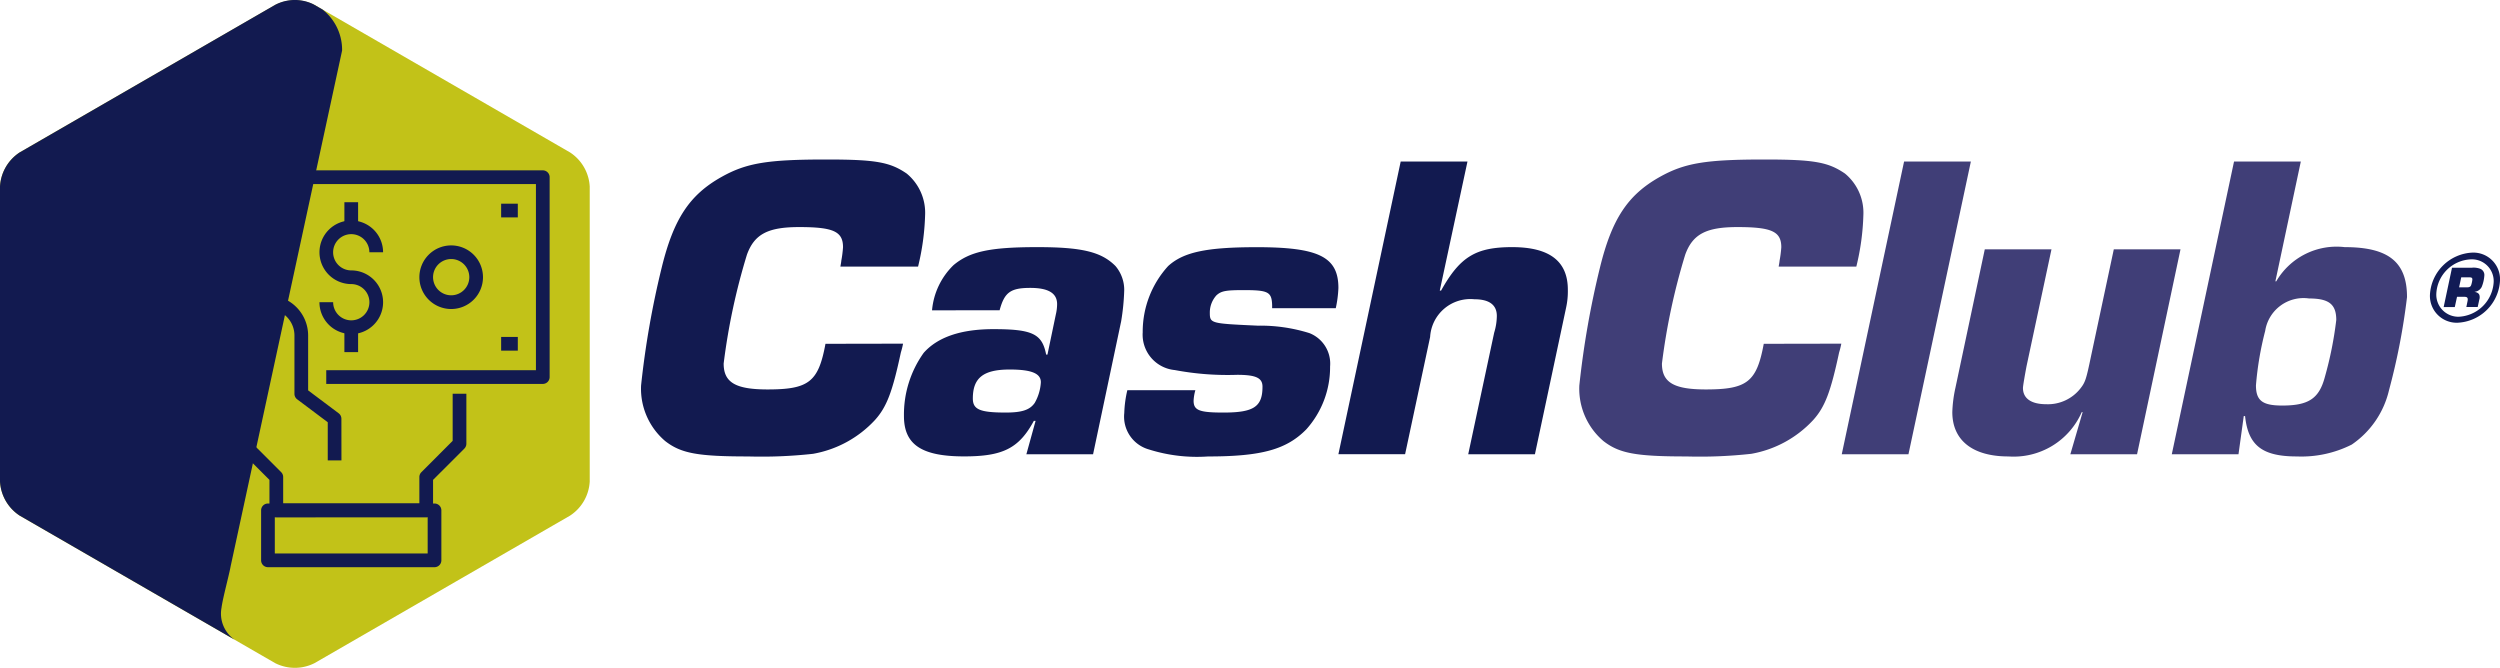 <svg id="Logo" xmlns="http://www.w3.org/2000/svg" xmlns:xlink="http://www.w3.org/1999/xlink" width="157.226" height="42" viewBox="0 0 157.226 42">
  <defs>
    <clipPath id="clip-path">
      <rect id="Rectangle_3081" data-name="Rectangle 3081" width="157.226" height="42" fill="none"/>
    </clipPath>
  </defs>
  <g id="Group_23931" data-name="Group 23931" clip-path="url(#clip-path)">
    <path id="Path_26768" data-name="Path 26768" d="M156.716,46.452a5.109,5.109,0,0,1-.138.552c-.525,2.456-.883,3.422-1.629,4.25a6.955,6.955,0,0,1-3.891,2.125,29.351,29.351,0,0,1-4.084.166c-3.174,0-4.222-.193-5.216-.966a4.321,4.321,0,0,1-1.518-3.5,55.65,55.65,0,0,1,1.3-7.424c.745-3.036,1.738-4.554,3.753-5.685,1.573-.883,2.9-1.1,6.6-1.1,3.118,0,4,.166,5.05.883a3.193,3.193,0,0,1,1.159,2.622,15.315,15.315,0,0,1-.442,3.229h-4.885c.028-.166.055-.3.055-.359a7.224,7.224,0,0,0,.11-.855c0-.994-.607-1.27-2.76-1.27-1.959,0-2.815.442-3.284,1.739a40.271,40.271,0,0,0-1.463,6.844c0,1.187.745,1.628,2.76,1.628,2.594,0,3.2-.469,3.643-2.87Z" transform="translate(-99.922 -24.839)" fill="#121a50"/>
    <path id="Path_26769" data-name="Path 26769" d="M199.509,58.033a4.508,4.508,0,0,1,1.352-2.842c1.021-.856,2.291-1.132,5.271-1.132,2.815,0,4.029.3,4.912,1.187a2.317,2.317,0,0,1,.552,1.518,14.322,14.322,0,0,1-.193,1.959l-1.766,8.362h-4.195l.58-2.1h-.11c-.938,1.738-1.96,2.235-4.388,2.235-2.677,0-3.781-.745-3.781-2.539a6.677,6.677,0,0,1,1.242-3.974q1.324-1.49,4.388-1.49c2.456,0,3.063.3,3.312,1.6h.083l.524-2.511a2.912,2.912,0,0,0,.083-.662c0-.69-.552-1.021-1.684-1.021-1.242,0-1.628.276-1.932,1.407Zm2.566,5.547c0,.69.442.883,2.07.883,1.021,0,1.518-.166,1.822-.607a2.963,2.963,0,0,0,.386-1.3c0-.552-.58-.8-1.96-.8-1.656,0-2.318.524-2.318,1.822" transform="translate(-140.893 -38.517)" fill="#121a50"/>
    <path id="Path_26770" data-name="Path 26770" d="M255.235,57.9V57.7c-.028-.828-.248-.938-1.794-.938-1.132,0-1.408.055-1.711.331a1.611,1.611,0,0,0-.414,1.049c0,.718,0,.718,3.008.856a10.313,10.313,0,0,1,3.256.469,2.061,2.061,0,0,1,1.3,2.1,5.856,5.856,0,0,1-1.49,3.946c-1.242,1.27-2.815,1.711-6.182,1.711a10.049,10.049,0,0,1-3.726-.442,2.142,2.142,0,0,1-1.546-2.291,7.087,7.087,0,0,1,.193-1.435h4.278a2.871,2.871,0,0,0-.111.662c0,.607.359.745,1.877.745,1.9,0,2.456-.359,2.456-1.628,0-.552-.414-.745-1.6-.745a17.919,17.919,0,0,1-3.919-.3,2.235,2.235,0,0,1-2.015-2.373,6.133,6.133,0,0,1,1.6-4.167c.966-.883,2.428-1.187,5.575-1.187,3.891,0,5.133.607,5.133,2.566a7.21,7.21,0,0,1-.166,1.27Z" transform="translate(-175.23 -38.517)" fill="#121a50"/>
    <path id="Path_26771" data-name="Path 26771" d="M299.158,43.455h.083c1.187-2.125,2.18-2.732,4.471-2.732,2.346,0,3.5.883,3.5,2.677a4.772,4.772,0,0,1-.11,1.132l-1.96,9.217h-4.195L302.58,46.1a3.681,3.681,0,0,0,.166-1.049c0-.69-.469-1.049-1.408-1.049a2.534,2.534,0,0,0-2.787,2.374l-1.573,7.368h-4.195L296.7,35.341H300.9Z" transform="translate(-208.61 -25.181)" fill="#121a50"/>
    <path id="Path_26772" data-name="Path 26772" d="M361.961,46.452a5.031,5.031,0,0,1-.138.552c-.525,2.456-.883,3.422-1.629,4.25a6.955,6.955,0,0,1-3.891,2.125,29.347,29.347,0,0,1-4.084.166c-3.174,0-4.222-.193-5.216-.966a4.321,4.321,0,0,1-1.518-3.5,55.641,55.641,0,0,1,1.3-7.424c.745-3.036,1.739-4.554,3.753-5.685,1.573-.883,2.9-1.1,6.6-1.1,3.119,0,4,.166,5.051.883a3.194,3.194,0,0,1,1.159,2.622,15.313,15.313,0,0,1-.442,3.229h-4.885c.028-.166.055-.3.055-.359a7.234,7.234,0,0,0,.111-.855c0-.994-.608-1.27-2.76-1.27-1.959,0-2.815.442-3.284,1.739a40.263,40.263,0,0,0-1.463,6.844c0,1.187.745,1.628,2.76,1.628,2.594,0,3.2-.469,3.643-2.87Z" transform="translate(-246.16 -24.839)" fill="#403e77"/>
    <path id="Path_26773" data-name="Path 26773" d="M407.087,53.748h-4.195l3.919-18.407h4.2Z" transform="translate(-287.063 -25.181)" fill="#403e77"/>
    <path id="Path_26774" data-name="Path 26774" d="M438.7,67.427h-4.195l.773-2.649h-.056a4.674,4.674,0,0,1-4.608,2.787c-2.263,0-3.532-1.021-3.532-2.787a8.153,8.153,0,0,1,.193-1.518l1.849-8.721h4.195l-1.573,7.368c-.083.442-.221,1.214-.221,1.352,0,.662.524,1.021,1.463,1.021a2.6,2.6,0,0,0,2.153-.994c.3-.386.359-.552.662-2.014l1.435-6.734h4.195Z" transform="translate(-304.3 -38.859)" fill="#403e77"/>
    <path id="Path_26775" data-name="Path 26775" d="M479,35.341H483.2l-1.6,7.534h.055a4.391,4.391,0,0,1,4.305-2.152c2.76,0,3.919.938,3.919,3.146a41.248,41.248,0,0,1-1.132,5.851,5.709,5.709,0,0,1-2.346,3.422,7.034,7.034,0,0,1-3.45.745c-2.18,0-3.063-.69-3.256-2.539h-.083l-.331,2.4h-4.195Zm1.959,10.653a19.912,19.912,0,0,0-.58,3.422c0,.966.414,1.27,1.656,1.27,1.656,0,2.318-.442,2.677-1.794a23.076,23.076,0,0,0,.718-3.588c0-.993-.469-1.352-1.711-1.352a2.441,2.441,0,0,0-2.76,2.042" transform="translate(-338.501 -25.181)" fill="#403e77"/>
    <path id="Path_26776" data-name="Path 26776" d="M535.962,57a2.8,2.8,0,0,1-2.681,2.664,1.685,1.685,0,0,1-1.726-1.754,2.8,2.8,0,0,1,2.688-2.657A1.678,1.678,0,0,1,535.962,57m-4.006.838a1.386,1.386,0,0,0,1.408,1.449,2.311,2.311,0,0,0,2.2-2.2,1.369,1.369,0,0,0-1.408-1.41,2.271,2.271,0,0,0-2.2,2.163m.987-1.637H534.2a1.167,1.167,0,0,1,.542.078.419.419,0,0,1,.235.4,2.278,2.278,0,0,1-.166.728.568.568,0,0,1-.459.312c.242.045.332.136.332.338a.484.484,0,0,1-.026.156l-.1.461h-.714l.07-.344a.635.635,0,0,0,.019-.136c0-.117-.064-.162-.21-.162h-.465l-.14.643h-.7Zm.949,1.234c.153,0,.223-.039.261-.156a1.635,1.635,0,0,0,.07-.331c0-.117-.044-.143-.235-.143h-.465l-.134.63Z" transform="translate(-378.735 -39.367)" fill="#111b55"/>
    <path id="Path_26777" data-name="Path 26777" d="M1.236,9.619A2.742,2.742,0,0,0,0,11.761V30.318A2.743,2.743,0,0,0,1.236,32.46l16.071,9.279a2.743,2.743,0,0,0,2.472,0L35.852,32.46a2.743,2.743,0,0,0,1.236-2.141V11.761a2.742,2.742,0,0,0-1.236-2.141L19.78.341a2.743,2.743,0,0,0-2.472,0Z" transform="translate(0 -0.033)" fill="#c2c218"/>
    <path id="Path_26778" data-name="Path 26778" d="M21.515,3.177A3.225,3.225,0,0,0,20.284.6L19.7.263a2.662,2.662,0,0,0-2.4.044L1.236,9.586A2.743,2.743,0,0,0,0,11.727V30.285a2.742,2.742,0,0,0,1.236,2.141l13.529,7.811h0a1.99,1.99,0,0,1-.835-2.006c.081-.628.464-2.006.574-2.613" transform="translate(0 0)" fill="#121a50"/>
    <path id="Path_26779" data-name="Path 26779" d="M57.958,50.7H44.34v-.862H57.527V38.133H34.3V49.841H39.1V50.7H33.865a.431.431,0,0,1-.431-.431V37.7a.431.431,0,0,1,.431-.431H57.958a.431.431,0,0,1,.431.431v12.57a.431.431,0,0,1-.431.431" transform="translate(-23.822 -26.556)" fill="#121a50"/>
    <path id="Path_26780" data-name="Path 26780" d="M68.024,114.149H57.549a.431.431,0,0,1-.431-.431v-3.143a.431.431,0,0,1,.431-.431H68.024a.431.431,0,0,1,.431.431v3.143a.431.431,0,0,1-.431.431m-10.044-.862h9.613v-2.28H57.98Z" transform="translate(-40.697 -78.478)" fill="#121a50"/>
    <path id="Path_26781" data-name="Path 26781" d="M58.276,74.981h-.862v-2.4l-1.922-1.442a.431.431,0,0,1-.172-.345V67.124a1.666,1.666,0,0,0-1.664-1.664h-.524a.617.617,0,0,0-.616.616v4.714h-.862V66.077A1.481,1.481,0,0,1,53.131,64.6h.524a2.529,2.529,0,0,1,2.526,2.526v3.451L58.1,72.017a.431.431,0,0,1,.173.345Z" transform="translate(-36.802 -46.026)" fill="#121a50"/>
    <path id="Path_26782" data-name="Path 26782" d="M63.606,93.9H54.179a.431.431,0,0,1-.431-.431V91.555l-1.969-1.969a.432.432,0,0,1-.126-.305V86.139h.862V89.1l1.969,1.969a.432.432,0,0,1,.127.305V93.04h8.565V91.377a.432.432,0,0,1,.126-.305L65.27,89.1V86.139h.862v3.142a.432.432,0,0,1-.126.305l-1.969,1.969v1.916a.431.431,0,0,1-.431.431" transform="translate(-36.802 -61.375)" fill="#121a50"/>
    <path id="Path_26783" data-name="Path 26783" d="M93.735,57.672a2,2,0,1,1,2-2,2,2,0,0,1-2,2m0-3.143a1.14,1.14,0,1,0,1.14,1.14,1.141,1.141,0,0,0-1.14-1.14" transform="translate(-65.36 -38.238)" fill="#121a50"/>
    <path id="Path_26784" data-name="Path 26784" d="M48.518,57a2,2,0,1,1,3.382-.666l-.813-.287a1.14,1.14,0,1,0-1.926.378Z" transform="translate(-34.207 -38.239)" fill="#121a50"/>
    <path id="Path_26785" data-name="Path 26785" d="M71.873,55.35a2,2,0,0,1-2-2h.862a1.14,1.14,0,1,0,1.14-1.14,2,2,0,1,1,2-2h-.862a1.14,1.14,0,1,0-1.14,1.14,2,2,0,0,1,0,4.005" transform="translate(-49.783 -34.344)" fill="#121a50"/>
    <rect id="Rectangle_3075" data-name="Rectangle 3075" width="0.862" height="1.571" transform="translate(21.659 20.574)" fill="#121a50"/>
    <rect id="Rectangle_3076" data-name="Rectangle 3076" width="0.862" height="1.571" transform="translate(21.659 12.718)" fill="#121a50"/>
    <rect id="Rectangle_3077" data-name="Rectangle 3077" width="1.048" height="0.862" transform="translate(11.614 12.81)" fill="#121a50"/>
    <rect id="Rectangle_3078" data-name="Rectangle 3078" width="1.048" height="0.862" transform="translate(11.614 21.19)" fill="#121a50"/>
    <rect id="Rectangle_3079" data-name="Rectangle 3079" width="1.048" height="0.862" transform="translate(31.517 12.81)" fill="#121a50"/>
    <rect id="Rectangle_3080" data-name="Rectangle 3080" width="1.048" height="0.862" transform="translate(31.517 21.19)" fill="#121a50"/>
  </g>
</svg>
